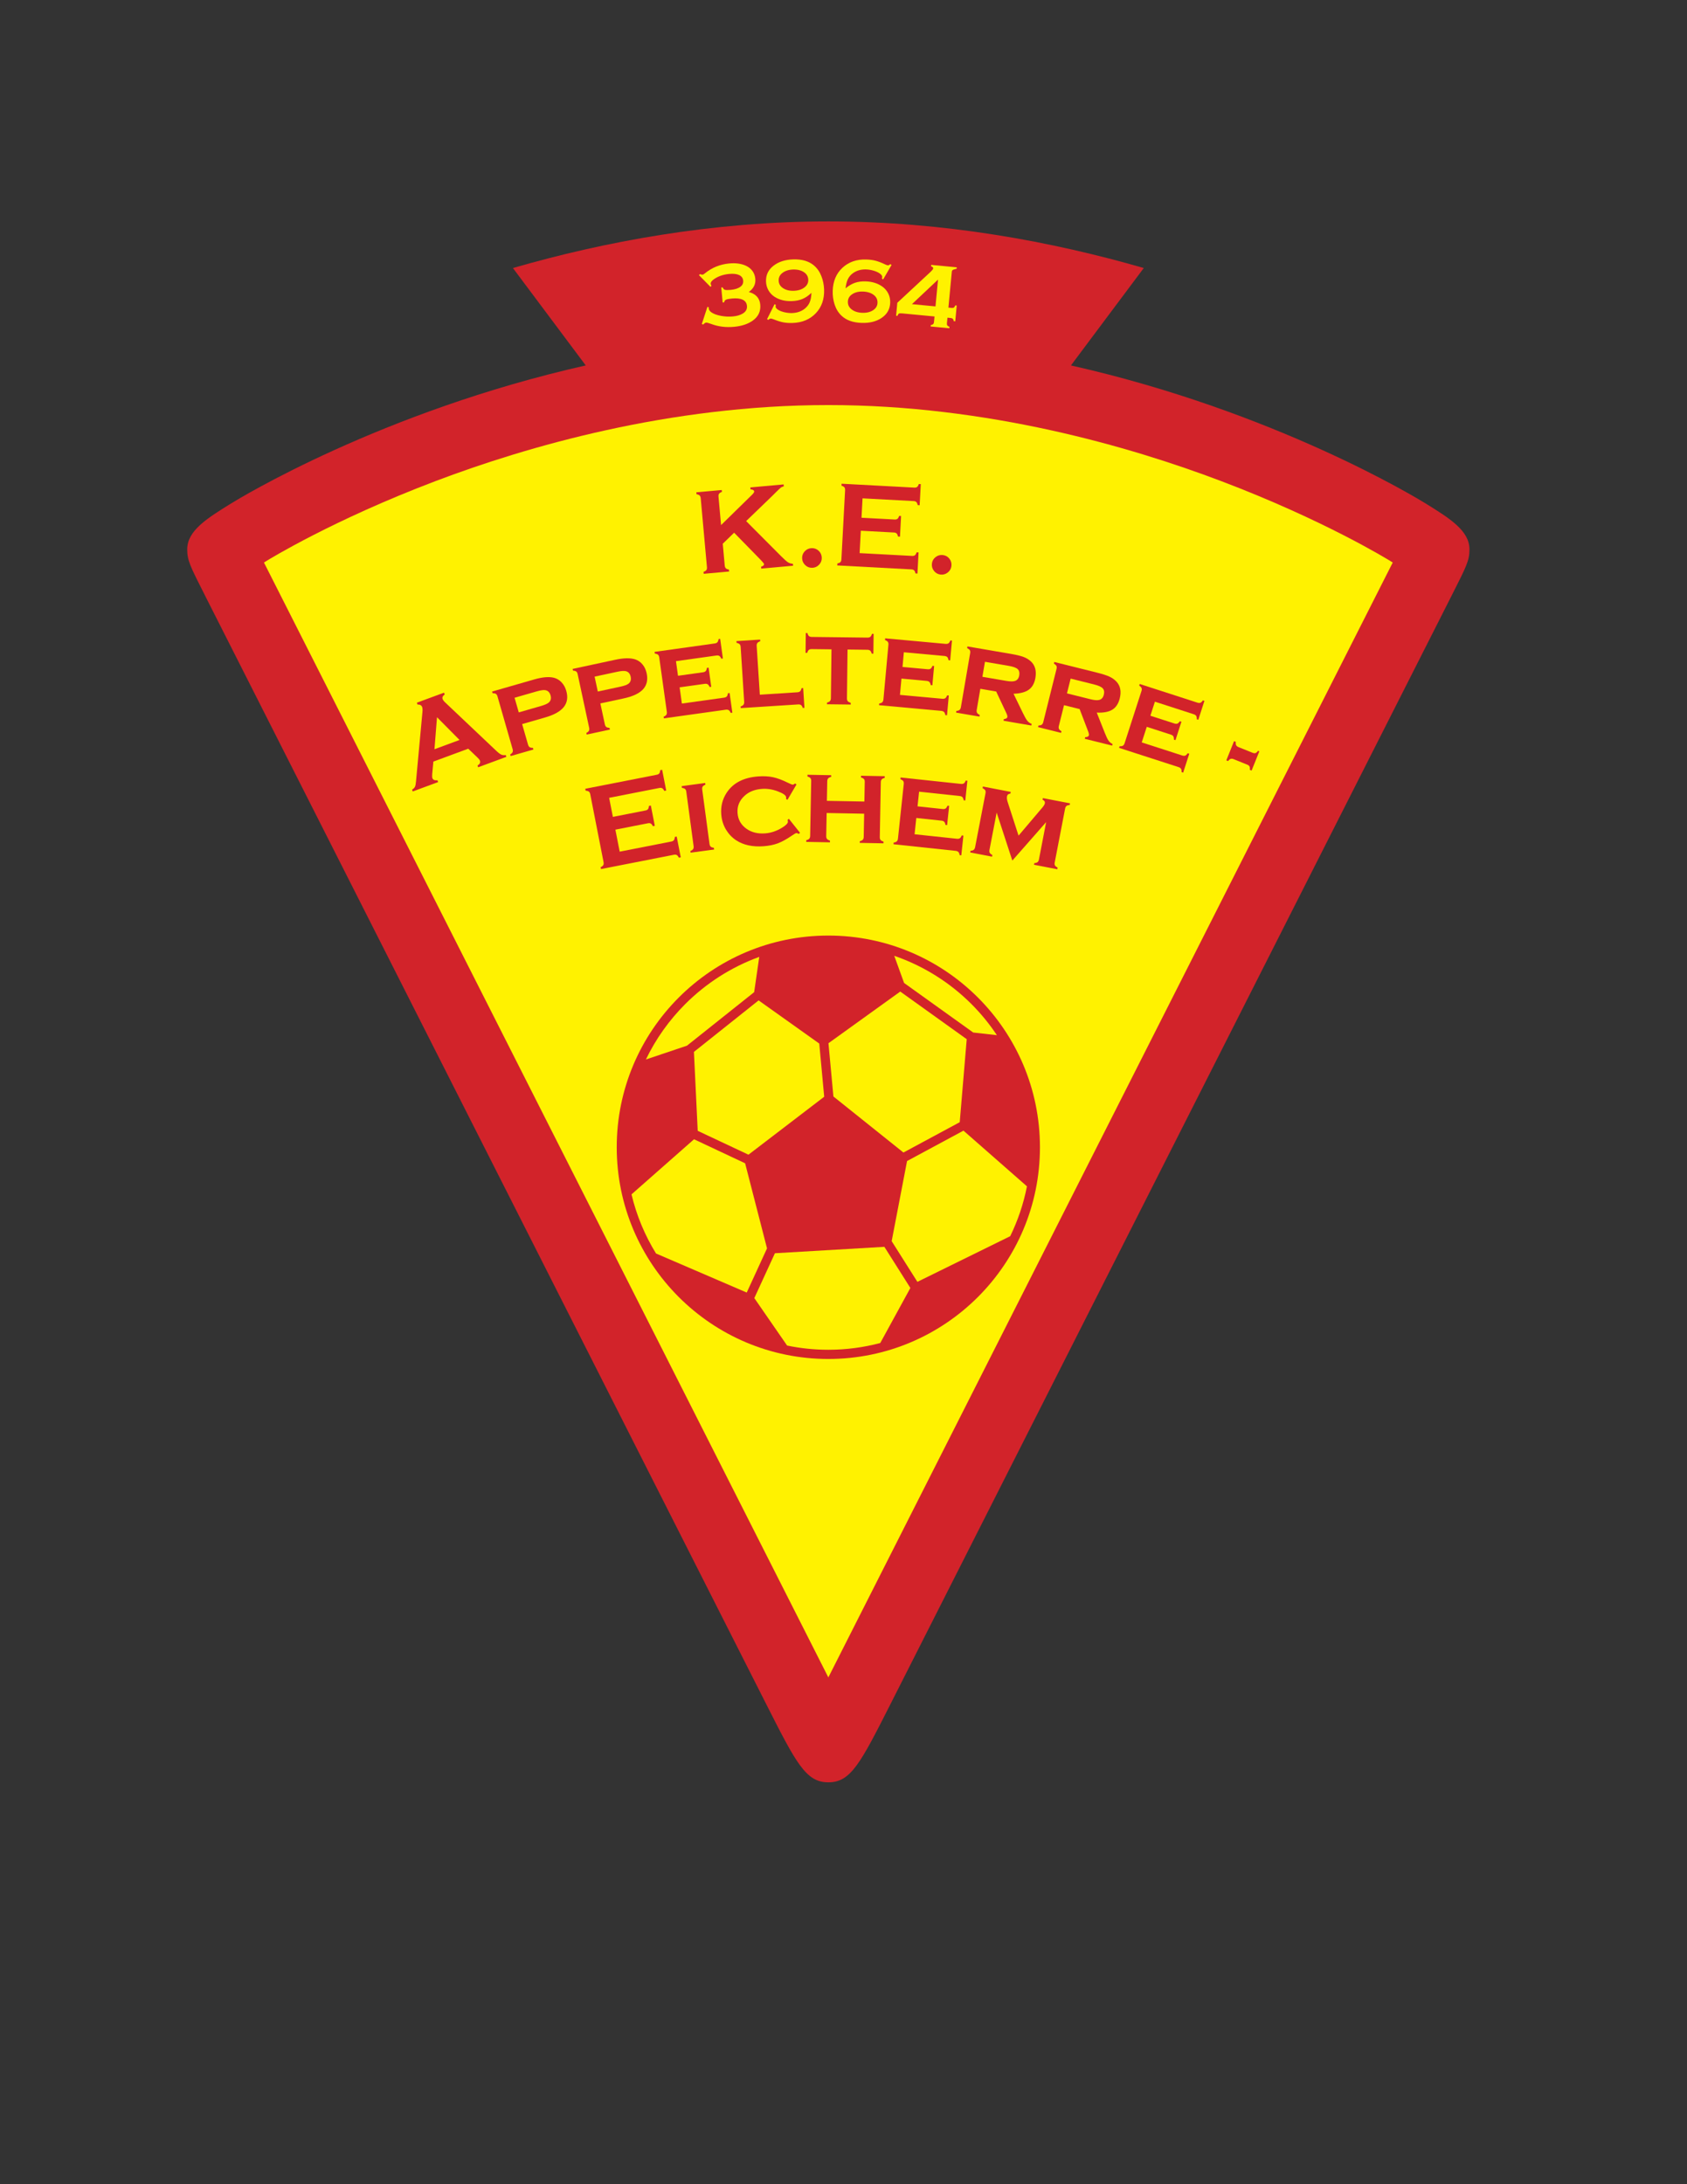 <?xml version="1.0" encoding="iso-8859-1"?>
<!-- Generator: Adobe Illustrator 24.0.1, SVG Export Plug-In . SVG Version: 6.00 Build 0)  -->
<svg version="1.1" id="Layer_1" xmlns="http://www.w3.org/2000/svg" xmlns:xlink="http://www.w3.org/1999/xlink" x="0px" y="0px"
	 viewBox="0 0 612 792" style="enable-background:new 0 0 612 792;" xml:space="preserve">
<rect x="0" y="0" width="612" height="792" fill="#333333" stroke="none"/>
<path style="fill:#D2232A;" d="M517.283,182.624c-2.912-1.806-54.648-33.436-128.774-50.117L414.93,97.19
	c-33.105-9.562-72.253-16.907-114.43-16.907c-42.176,0-81.324,7.346-114.429,16.907l26.421,35.317
	c-74.126,16.681-125.863,48.311-128.774,50.117c-8.656,5.369-15.8,9.8-15.8,16.586c0,3.988,1.033,6.028,6.455,16.732
	l203.292,401.392c11.162,22.039,14.662,28.948,22.835,28.948c8.174,0,11.674-6.909,22.835-28.948l203.294-401.392
	c5.421-10.704,6.454-12.745,6.454-16.732C533.083,192.424,525.94,187.993,517.283,182.624z"/>
<path style="fill:#FFF200;" d="M300.5,146.877c-57.664,0-109.367,15.011-142.588,27.604c-37.154,14.083-60.322,28.35-61.29,28.95
	c-0.28,0.174-0.571,0.355-0.868,0.539c0.151,0.3,0.305,0.602,0.459,0.906l203.295,401.396c0.33,0.653,0.662,1.308,0.993,1.961
	c0.331-0.653,0.662-1.308,0.993-1.96l203.293-401.392c0.154-0.306,0.308-0.609,0.461-0.911c-0.298-0.185-0.589-0.365-0.869-0.539
	c-0.97-0.602-24.129-14.864-61.29-28.95C409.868,161.888,358.164,146.877,300.5,146.877L300.5,146.877z"/>
<path style="fill:#FFF200;" d="M271.648,105.879c2.543,0.687,3.926,2.205,4.148,4.552c0.227,2.402-0.654,4.326-2.647,5.77
	c-1.747,1.268-4.01,2.034-6.791,2.297c-2.954,0.28-5.687-0.045-8.199-0.976c-1.052-0.391-1.724-0.573-2.017-0.545
	c-0.271,0.025-0.619,0.261-1.046,0.705l-0.494-0.196l2.031-6.221l0.507,0.165c-0.042,0.135-0.058,0.251-0.049,0.349
	c0.055,0.584,0.403,1.092,1.044,1.522c0.828,0.555,1.975,0.967,3.442,1.238c1.466,0.27,2.919,0.337,4.358,0.201
	c1.364-0.129,2.511-0.462,3.443-0.999c1.18-0.681,1.712-1.623,1.599-2.827c-0.099-1.041-0.611-1.786-1.538-2.235
	c-0.927-0.448-2.245-0.591-3.954-0.43c-1.039,0.099-1.749,0.243-2.129,0.431c-0.381,0.189-0.604,0.51-0.67,0.964l-0.52,0.049
	l-0.515-5.437l0.52-0.05c0.176,0.475,0.447,0.769,0.813,0.881c0.365,0.113,1.061,0.121,2.09,0.023
	c1.601-0.151,2.802-0.549,3.604-1.193c0.702-0.546,1.01-1.269,0.925-2.167c-0.087-0.92-0.571-1.589-1.452-2.007
	c-0.88-0.419-2.094-0.555-3.641-0.409c-2.186,0.207-4.061,0.871-5.625,1.991c-0.756,0.552-1.108,1.087-1.06,1.607
	c0.02,0.205,0.113,0.442,0.28,0.71l-0.375,0.363l-4.168-4.239l0.375-0.363c0.417,0.146,0.724,0.21,0.919,0.191
	c0.216-0.021,0.497-0.173,0.841-0.456c2.542-2.086,5.491-3.288,8.845-3.605c2.337-0.221,4.35,0.052,6.038,0.82
	c0.97,0.443,1.755,1.062,2.353,1.857c0.614,0.826,0.971,1.78,1.074,2.862C274.193,103.007,273.406,104.61,271.648,105.879z"/>
<path style="fill:#FFF200;" d="M278.266,115.734l2.712-5.421l0.464,0.213c-0.056,0.274-0.082,0.487-0.077,0.639
	c0.014,0.435,0.375,0.858,1.085,1.27c0.587,0.34,1.341,0.612,2.261,0.816c0.92,0.204,1.793,0.293,2.618,0.266
	c1.814-0.059,3.347-0.582,4.599-1.568c0.815-0.657,1.414-1.426,1.793-2.308c0.379-0.883,0.595-2.031,0.647-3.447
	c-1.066,1.013-2.154,1.753-3.265,2.218c-1.11,0.465-2.404,0.722-3.881,0.77c-2.357,0.076-4.396-0.418-6.116-1.483
	c-0.977-0.61-1.753-1.416-2.329-2.42c-0.553-0.971-0.849-2.044-0.886-3.217c-0.076-2.347,0.835-4.252,2.735-5.716
	c1.846-1.43,4.214-2.191,7.103-2.285c3.15-0.102,5.642,0.612,7.474,2.141c1.218,1.004,2.141,2.312,2.77,3.923
	c0.604,1.547,0.934,3.172,0.989,4.878c0.112,3.465-0.868,6.302-2.938,8.511c-2.145,2.288-4.982,3.488-8.513,3.602
	c-1.239,0.04-2.355-0.036-3.351-0.226c-0.996-0.191-2.171-0.558-3.526-1.102c-0.463-0.191-0.819-0.283-1.069-0.275
	c-0.185,0.006-0.367,0.083-0.547,0.229c-0.138,0.124-0.238,0.209-0.302,0.254L278.266,115.734z M287.716,97.731
	c-1.662,0.053-3.001,0.504-4.018,1.353c-0.847,0.702-1.253,1.596-1.218,2.682c0.035,1.064,0.497,1.925,1.388,2.582
	c1.058,0.781,2.424,1.145,4.097,1.091c1.684-0.054,3.028-0.505,4.034-1.354c0.847-0.712,1.253-1.59,1.22-2.633
	c-0.035-1.097-0.499-1.974-1.39-2.63C290.793,98.05,289.422,97.687,287.716,97.731z"/>
<path style="fill:#FFF200;" d="M323.433,96.071l-3.041,5.235l-0.449-0.243c0.064-0.28,0.098-0.491,0.103-0.632
	c0.014-0.435-0.32-0.88-1.001-1.337c-0.574-0.389-1.309-0.711-2.203-0.969c-0.895-0.257-1.766-0.399-2.612-0.427
	c-1.804-0.059-3.361,0.364-4.673,1.267c-0.858,0.592-1.501,1.319-1.931,2.18c-0.43,0.862-0.723,1.997-0.877,3.405
	c1.128-0.942,2.262-1.609,3.4-2.002c1.14-0.393,2.441-0.565,3.907-0.518c2.368,0.077,4.381,0.708,6.04,1.892
	c0.924,0.661,1.646,1.511,2.168,2.55c0.489,1.005,0.714,2.101,0.676,3.284c-0.075,2.325-1.108,4.162-3.099,5.511
	c-1.924,1.307-4.346,1.914-7.268,1.819c-3.149-0.102-5.585-0.975-7.303-2.618c-1.14-1.082-1.976-2.446-2.51-4.094
	c-0.503-1.583-0.728-3.226-0.672-4.932c0.112-3.465,1.273-6.233,3.482-8.303c2.288-2.145,5.198-3.159,8.727-3.044
	c1.238,0.04,2.356,0.19,3.354,0.451c0.996,0.261,2.138,0.7,3.424,1.318c0.448,0.221,0.804,0.336,1.065,0.344
	c0.184,0.007,0.366-0.059,0.545-0.194c0.145-0.115,0.251-0.193,0.317-0.234L323.433,96.071z M313.055,105.717
	c-1.651-0.054-3.012,0.31-4.081,1.091c-0.891,0.646-1.353,1.506-1.388,2.581c-0.036,1.076,0.371,1.97,1.218,2.682
	c1.005,0.849,2.35,1.3,4.034,1.354c1.684,0.055,3.054-0.309,4.112-1.09c0.892-0.656,1.354-1.505,1.388-2.548
	c0.036-1.097-0.37-2.002-1.217-2.714C316.127,106.235,314.771,105.783,313.055,105.717z"/>
<path style="fill:#FFF200;" d="M339.021,114.755l-11.654-1.108c-0.627-0.06-1.046-0.038-1.258,0.066
	c-0.211,0.103-0.382,0.374-0.51,0.814l-0.52-0.05l0.445-4.69l12.18-11.32c0.528-0.507,0.805-0.879,0.827-1.117
	c0.036-0.379-0.218-0.638-0.762-0.777l0.05-0.519l9.267,0.882l-0.049,0.52c-0.399,0.071-0.781,0.176-1.145,0.316
	c-0.363,0.141-0.559,0.373-0.59,0.697l-1.244,13.081l1.217,0.116c0.336,0.032,0.597-0.021,0.785-0.158
	c0.188-0.137,0.354-0.393,0.498-0.768l0.52,0.049l-0.544,5.729l-0.52-0.05c-0.072-0.394-0.188-0.676-0.346-0.847
	c-0.159-0.17-0.405-0.272-0.74-0.304l-1.217-0.116l-0.194,2.028c-0.031,0.336,0.02,0.598,0.154,0.785
	c0.137,0.188,0.393,0.354,0.772,0.499l-0.049,0.52l-6.769-0.644l0.05-0.519c0.399-0.07,0.684-0.186,0.852-0.344
	c0.167-0.159,0.268-0.405,0.3-0.741L339.021,114.755z M339.369,111.104l0.925-9.724l-9.468,8.911L339.369,111.104z"/>
<path style="fill:#D2232A;" d="M169.867,271.484l-12.65,4.673l-0.427,4.607c-0.058,0.639-0.028,1.115,0.087,1.428
	c0.221,0.598,0.829,0.845,1.822,0.74l0.242,0.652l-9.206,3.401l-0.242-0.653c0.503-0.309,0.848-0.652,1.033-1.03
	c0.185-0.377,0.315-1.027,0.391-1.952l2.334-25.17c0.075-0.8,0.038-1.404-0.113-1.812c-0.231-0.625-0.791-0.928-1.68-0.909
	l-0.241-0.652l9.869-3.645l0.241,0.652c-0.717,0.527-0.97,1.076-0.759,1.648c0.146,0.395,0.441,0.795,0.885,1.203l18.526,17.533
	c0.785,0.746,1.409,1.222,1.872,1.429c0.462,0.207,1,0.26,1.611,0.158l0.241,0.652l-10.246,3.785l-0.241-0.652
	c0.845-0.482,1.139-1.07,0.882-1.763c-0.105-0.286-0.396-0.656-0.874-1.114L169.867,271.484z M166.71,268.317l-8.176-8.247
	l-0.924,11.608L166.71,268.317z"/>
<path style="fill:#D2232A;" d="M189.417,262.557l2.144,7.461c0.124,0.431,0.316,0.733,0.578,0.906
	c0.26,0.173,0.663,0.264,1.209,0.272l0.168,0.585l-8.273,2.378l-0.168-0.585c0.452-0.266,0.744-0.546,0.878-0.841
	c0.134-0.294,0.139-0.658,0.015-1.089l-5.5-19.137c-0.124-0.432-0.315-0.731-0.574-0.897c-0.259-0.166-0.661-0.254-1.207-0.264
	l-0.168-0.585l15.251-4.383c3.022-0.868,5.429-1.07,7.222-0.605c1.044,0.273,1.956,0.825,2.738,1.656
	c0.781,0.831,1.346,1.852,1.694,3.063c0.669,2.327,0.372,4.285-0.889,5.876c-1.262,1.592-3.529,2.858-6.802,3.798L189.417,262.557z
	 M188.198,258.316l7.98-2.294c1.462-0.42,2.439-0.852,2.93-1.295c0.719-0.644,0.923-1.509,0.611-2.595
	c-0.312-1.087-0.944-1.712-1.896-1.875c-0.637-0.118-1.694,0.035-3.17,0.459l-7.98,2.293L188.198,258.316z"/>
<path style="fill:#D2232A;" d="M217.795,255.066l1.631,7.59c0.094,0.439,0.265,0.753,0.513,0.944
	c0.249,0.19,0.645,0.309,1.188,0.355l0.128,0.595l-8.415,1.808l-0.129-0.595c0.469-0.234,0.78-0.493,0.934-0.779
	c0.153-0.285,0.183-0.646,0.089-1.086l-4.182-19.467c-0.095-0.439-0.265-0.751-0.512-0.935c-0.247-0.184-0.643-0.299-1.186-0.345
	l-0.127-0.595l15.514-3.332c3.074-0.661,5.49-0.698,7.246-0.112c1.022,0.344,1.895,0.956,2.618,1.838
	c0.723,0.883,1.217,1.94,1.482,3.173c0.508,2.366,0.079,4.3-1.288,5.801c-1.367,1.501-3.715,2.61-7.045,3.325L217.795,255.066z
	 M216.868,250.752l8.118-1.744c1.488-0.32,2.492-0.683,3.012-1.091c0.762-0.593,1.024-1.443,0.787-2.548
	c-0.237-1.106-0.825-1.772-1.764-2c-0.628-0.162-1.692-0.082-3.194,0.241l-8.118,1.744L216.868,250.752z"/>
<path style="fill:#D2232A;" d="M246.55,249.235l0.821,5.877l15.306-2.139c0.444-0.063,0.772-0.209,0.981-0.44
	c0.209-0.231,0.349-0.618,0.419-1.161l0.603-0.084l0.996,7.126l-0.603,0.085c-0.2-0.484-0.436-0.814-0.708-0.988
	c-0.273-0.174-0.633-0.229-1.077-0.167l-22.454,3.137l-0.084-0.603c0.484-0.199,0.814-0.435,0.987-0.708
	c0.174-0.273,0.23-0.632,0.168-1.077l-2.756-19.719c-0.062-0.444-0.21-0.768-0.443-0.97c-0.233-0.201-0.618-0.345-1.157-0.431
	l-0.084-0.602l21.786-3.045c0.459-0.064,0.793-0.213,1.001-0.447c0.21-0.233,0.349-0.619,0.42-1.156l0.582-0.082l0.996,7.126
	l-0.581,0.081c-0.217-0.502-0.457-0.836-0.722-1.001c-0.265-0.165-0.626-0.215-1.086-0.151l-14.639,2.046l0.74,5.296l9.085-1.27
	c0.444-0.063,0.771-0.21,0.98-0.445c0.209-0.233,0.355-0.62,0.441-1.159l0.582-0.081l0.972,6.953l-0.581,0.081
	c-0.215-0.488-0.455-0.819-0.72-0.99c-0.265-0.172-0.627-0.226-1.087-0.162L246.55,249.235z"/>
<path style="fill:#D2232A;" d="M275.644,251.902l13.601-0.876c0.462-0.03,0.803-0.152,1.022-0.366
	c0.218-0.214,0.39-0.59,0.515-1.127l0.586-0.038l0.462,7.18l-0.585,0.038c-0.178-0.511-0.393-0.861-0.645-1.048
	c-0.251-0.188-0.609-0.266-1.072-0.236l-20.802,1.339l-0.04-0.607c0.498-0.163,0.844-0.373,1.038-0.633
	c0.193-0.259,0.277-0.613,0.248-1.062l-1.279-19.87c-0.029-0.448-0.152-0.781-0.37-1c-0.217-0.219-0.591-0.391-1.122-0.517
	l-0.039-0.607l8.59-0.553l0.039,0.607c-0.512,0.179-0.861,0.393-1.048,0.645c-0.187,0.252-0.266,0.602-0.237,1.05L275.644,251.902z"
	/>
<path style="fill:#D2232A;" d="M307.465,235.523l-0.211,17.694c-0.006,0.449,0.091,0.794,0.291,1.035
	c0.2,0.241,0.56,0.445,1.08,0.61l-0.008,0.608l-8.607-0.103l0.007-0.608c0.508-0.124,0.869-0.308,1.083-0.552
	c0.212-0.244,0.322-0.59,0.328-1.04l0.212-17.714l-7.172-0.086c-0.464-0.005-0.816,0.094-1.058,0.298
	c-0.242,0.204-0.438,0.562-0.589,1.074l-0.587-0.007l0.086-7.194l0.587,0.007c0.125,0.509,0.305,0.87,0.542,1.083
	c0.236,0.213,0.587,0.322,1.051,0.328l20.189,0.242c0.464,0.005,0.817-0.091,1.059-0.292c0.241-0.2,0.438-0.56,0.59-1.08
	l0.587,0.007l-0.086,7.194l-0.587-0.007c-0.139-0.516-0.327-0.878-0.563-1.087c-0.237-0.21-0.587-0.317-1.051-0.324L307.465,235.523
	z"/>
<path style="fill:#D2232A;" d="M327.021,246.061l-0.541,5.909l15.391,1.409c0.448,0.042,0.799-0.027,1.056-0.204
	c0.257-0.177,0.48-0.522,0.674-1.035l0.605,0.055l-0.655,7.165l-0.606-0.056c-0.084-0.517-0.238-0.892-0.464-1.123
	c-0.228-0.232-0.565-0.368-1.012-0.409l-22.576-2.067l0.056-0.605c0.516-0.084,0.891-0.238,1.122-0.465
	c0.232-0.226,0.369-0.563,0.41-1.01l1.814-19.828c0.042-0.447-0.029-0.795-0.209-1.045c-0.182-0.249-0.524-0.477-1.029-0.684
	l0.055-0.606l21.906,2.006c0.462,0.042,0.821-0.027,1.077-0.207c0.258-0.18,0.482-0.523,0.673-1.03l0.585,0.054l-0.655,7.165
	l-0.585-0.053c-0.097-0.539-0.254-0.919-0.474-1.14c-0.221-0.221-0.561-0.352-1.023-0.395l-14.721-1.348l-0.486,5.325l9.135,0.836
	c0.446,0.041,0.799-0.028,1.055-0.209c0.257-0.181,0.488-0.523,0.695-1.028l0.584,0.054l-0.64,6.992l-0.585-0.053
	c-0.098-0.525-0.255-0.901-0.475-1.129c-0.22-0.227-0.56-0.363-1.021-0.405L327.021,246.061z"/>
<path style="fill:#D2232A;" d="M355.643,249.758l-1.313,7.652c-0.076,0.441-0.035,0.797,0.126,1.067
	c0.158,0.269,0.482,0.526,0.969,0.771l-0.102,0.6l-8.484-1.455l0.103-0.6c0.522-0.043,0.907-0.168,1.156-0.375
	c0.249-0.207,0.411-0.532,0.487-0.976l3.365-19.623c0.076-0.443,0.034-0.795-0.127-1.059c-0.16-0.263-0.484-0.517-0.972-0.762
	l0.103-0.6l15.725,2.697c2.043,0.351,3.582,0.721,4.617,1.112c1.036,0.391,1.929,0.93,2.679,1.617
	c1.533,1.425,2.082,3.415,1.643,5.972c-0.332,1.942-1.124,3.369-2.377,4.278c-1.251,0.911-3.103,1.405-5.558,1.484l3.456,7.106
	c0.628,1.311,1.152,2.218,1.573,2.723c0.421,0.505,0.935,0.869,1.544,1.09l-0.103,0.6l-10.091-1.73l0.104-0.6
	c0.777-0.072,1.205-0.329,1.28-0.771c0.054-0.313-0.094-0.83-0.441-1.55l-3.616-7.684L355.643,249.758z M356.389,245.409
	l8.655,1.484c1.314,0.225,2.31,0.249,2.986,0.071c0.952-0.233,1.526-0.921,1.722-2.064c0.174-1.014-0.016-1.774-0.568-2.281
	c-0.553-0.506-1.622-0.896-3.207-1.167l-8.655-1.485L356.389,245.409z"/>
<path style="fill:#D2232A;" d="M386.001,255.703l-1.88,7.532c-0.109,0.436-0.094,0.794,0.045,1.074
	c0.14,0.28,0.442,0.561,0.911,0.841l-0.147,0.591l-8.352-2.085l0.146-0.59c0.524-0.004,0.918-0.1,1.182-0.288
	c0.263-0.188,0.449-0.5,0.559-0.936l4.821-19.319c0.108-0.436,0.093-0.791-0.048-1.065c-0.142-0.274-0.445-0.551-0.913-0.833
	l0.148-0.59l15.479,3.863c2.011,0.501,3.517,0.986,4.521,1.453c1.003,0.467,1.853,1.072,2.549,1.813
	c1.424,1.535,1.822,3.562,1.193,6.078c-0.477,1.912-1.373,3.275-2.689,4.089c-1.316,0.814-3.2,1.169-5.653,1.064l2.916,7.345
	c0.528,1.354,0.983,2.298,1.365,2.833c0.382,0.535,0.868,0.936,1.458,1.202l-0.146,0.591l-9.934-2.479l0.147-0.591
	c0.781-0.014,1.226-0.237,1.335-0.673c0.077-0.308-0.032-0.835-0.325-1.579l-3.033-7.932L386.001,255.703z M387.069,251.421
	l8.52,2.126c1.295,0.323,2.285,0.421,2.974,0.294c0.968-0.163,1.59-0.805,1.872-1.931c0.249-0.998,0.116-1.77-0.398-2.316
	c-0.513-0.546-1.55-1.014-3.11-1.404l-8.521-2.126L387.069,251.421z"/>
<path style="fill:#D2232A;" d="M416.02,263.553l-1.826,5.646l14.705,4.755c0.427,0.138,0.786,0.149,1.075,0.033
	c0.289-0.116,0.583-0.403,0.883-0.861l0.58,0.188l-2.214,6.845l-0.58-0.187c0.033-0.523-0.036-0.922-0.206-1.198
	c-0.17-0.276-0.469-0.483-0.896-0.621l-21.571-6.977l0.187-0.579c0.522,0.031,0.922-0.037,1.198-0.207
	c0.275-0.17,0.482-0.468,0.621-0.895l6.127-18.945c0.138-0.427,0.147-0.782,0.025-1.065c-0.122-0.283-0.406-0.581-0.854-0.893
	l0.188-0.579l20.931,6.769c0.439,0.143,0.806,0.155,1.097,0.035c0.289-0.119,0.583-0.405,0.882-0.857l0.559,0.18l-2.215,6.845
	l-0.558-0.18c0.024-0.546-0.047-0.952-0.213-1.215c-0.165-0.264-0.47-0.467-0.911-0.61l-14.063-4.548l-1.646,5.088l8.729,2.822
	c0.428,0.138,0.786,0.148,1.076,0.028c0.29-0.12,0.59-0.402,0.903-0.85l0.559,0.18l-2.161,6.68l-0.559-0.18
	c0.02-0.534-0.052-0.935-0.215-1.206c-0.164-0.27-0.468-0.477-0.907-0.62L416.02,263.553z"/>
<path style="fill:#D2232A;" d="M456.853,272.445l-2.801,6.957l-0.645-0.26c0.061-0.539,0.021-0.944-0.118-1.219
	c-0.14-0.275-0.417-0.496-0.835-0.664l-4.96-1.997c-0.403-0.163-0.754-0.19-1.056-0.085c-0.3,0.105-0.605,0.369-0.915,0.79
	l-0.646-0.26l2.801-6.956l0.646,0.26c-0.068,0.526-0.027,0.932,0.124,1.215c0.15,0.284,0.432,0.509,0.846,0.676l5.091,2.049
	c0.427,0.172,0.789,0.21,1.085,0.113c0.294-0.096,0.592-0.368,0.892-0.817L456.853,272.445z"/>
<path style="fill:#D2232A;" d="M223.244,300.838l1.564,7.978l18.728-3.673c0.427-0.084,0.734-0.246,0.923-0.491
	c0.189-0.244,0.304-0.636,0.346-1.175l0.683-0.134l1.477,7.529l-0.683,0.134c-0.243-0.484-0.498-0.803-0.764-0.958
	c-0.267-0.155-0.613-0.19-1.04-0.106l-26.45,5.188l-0.134-0.683c0.484-0.242,0.803-0.497,0.958-0.764
	c0.154-0.266,0.188-0.62,0.103-1.061l-4.833-24.636c-0.086-0.441-0.251-0.755-0.495-0.944c-0.244-0.188-0.635-0.304-1.175-0.346
	l-0.134-0.683l25.938-5.087c0.427-0.083,0.733-0.25,0.921-0.497c0.188-0.248,0.304-0.638,0.347-1.17l0.682-0.134l1.477,7.529
	l-0.683,0.134c-0.241-0.478-0.496-0.795-0.762-0.953c-0.268-0.158-0.614-0.194-1.041-0.111l-18.217,3.573l1.356,6.911l11.817-2.318
	c0.427-0.083,0.734-0.247,0.922-0.491c0.189-0.244,0.304-0.635,0.346-1.175l0.683-0.134l1.443,7.359l-0.683,0.134
	c-0.24-0.47-0.494-0.785-0.762-0.947c-0.268-0.161-0.615-0.201-1.042-0.117L223.244,300.838z"/>
<path style="fill:#D2232A;" d="M254.743,286.295l2.649,19.714c0.06,0.445,0.205,0.772,0.439,0.982
	c0.233,0.21,0.618,0.359,1.157,0.447l0.081,0.603l-8.531,1.147l-0.081-0.604c0.485-0.197,0.816-0.431,0.991-0.703
	c0.175-0.272,0.233-0.631,0.173-1.077l-2.652-19.733c-0.06-0.445-0.205-0.77-0.438-0.972c-0.232-0.203-0.617-0.348-1.155-0.437
	l-0.081-0.603l8.531-1.146l0.081,0.603c-0.497,0.212-0.831,0.451-1.001,0.715C254.737,285.496,254.683,285.85,254.743,286.295z"/>
<path style="fill:#D2232A;" d="M286.178,296.894l4.054,5.087l-0.472,0.405c-0.364-0.22-0.648-0.323-0.85-0.309
	c-0.246,0.018-0.797,0.328-1.654,0.927c-1.896,1.301-3.586,2.23-5.071,2.789c-1.485,0.559-3.217,0.911-5.197,1.056
	c-3.961,0.289-7.259-0.422-9.897-2.133c-1.496-0.98-2.723-2.257-3.68-3.829c-1.025-1.698-1.613-3.579-1.763-5.647
	c-0.208-2.847,0.433-5.422,1.92-7.725c2.338-3.6,6.181-5.594,11.528-5.985c1.98-0.144,3.756-0.048,5.328,0.287
	c1.572,0.336,3.383,1.01,5.433,2.023c0.935,0.469,1.525,0.695,1.771,0.677c0.202-0.015,0.468-0.157,0.797-0.428l0.527,0.354
	l-3.276,5.579l-0.503-0.31c0.002-0.174,0.008-0.283,0.02-0.327c0.005-0.131,0.006-0.225,0.001-0.282
	c-0.051-0.705-1.085-1.432-3.102-2.182c-1.912-0.714-3.807-1.002-5.686-0.865c-2.63,0.192-4.748,1.043-6.352,2.55
	c-1.837,1.699-2.667,3.767-2.489,6.203c0.179,2.45,1.3,4.382,3.365,5.797c1.819,1.244,4.038,1.77,6.653,1.579
	c2.052-0.15,4.06-0.811,6.023-1.987c1.531-0.925,2.273-1.691,2.229-2.298c-0.002-0.029-0.039-0.23-0.109-0.603L286.178,296.894z"/>
<path style="fill:#D2232A;" d="M313.492,295.056l-13.604-0.254l-0.157,8.367c-0.008,0.449,0.086,0.795,0.285,1.038
	c0.199,0.243,0.557,0.449,1.076,0.618l-0.011,0.608l-8.607-0.161l0.012-0.609c0.51-0.121,0.872-0.302,1.086-0.544
	c0.215-0.242,0.327-0.588,0.335-1.037l0.372-19.908c0.009-0.449-0.086-0.791-0.285-1.027c-0.199-0.235-0.557-0.438-1.076-0.607
	l0.012-0.609l8.606,0.161l-0.011,0.608c-0.524,0.135-0.89,0.319-1.097,0.554c-0.208,0.234-0.316,0.576-0.324,1.024l-0.133,7.11
	l13.604,0.254l0.133-7.11c0.009-0.448-0.082-0.789-0.273-1.024c-0.191-0.235-0.555-0.437-1.087-0.606l0.011-0.608l8.607,0.161
	l-0.011,0.609c-0.525,0.135-0.891,0.32-1.098,0.555c-0.208,0.235-0.315,0.577-0.324,1.026l-0.371,19.888
	c-0.008,0.449,0.087,0.795,0.285,1.037c0.198,0.243,0.557,0.449,1.075,0.617l-0.011,0.609l-8.607-0.161l0.011-0.608
	c0.51-0.121,0.871-0.303,1.087-0.546c0.214-0.243,0.326-0.589,0.335-1.04L313.492,295.056z"/>
<path style="fill:#D2232A;" d="M332.411,296.603l-0.628,5.901l15.368,1.636c0.445,0.047,0.799-0.015,1.058-0.188
	c0.26-0.173,0.488-0.515,0.688-1.024l0.605,0.065l-0.762,7.154l-0.605-0.065c-0.076-0.518-0.225-0.895-0.447-1.13
	c-0.224-0.234-0.558-0.376-1.005-0.424l-22.544-2.4l0.065-0.605c0.519-0.076,0.895-0.225,1.13-0.448
	c0.235-0.223,0.376-0.558,0.424-1.004l2.107-19.799c0.048-0.447-0.017-0.796-0.193-1.048c-0.178-0.251-0.518-0.484-1.02-0.698
	l0.066-0.605l21.873,2.329c0.461,0.049,0.822-0.015,1.081-0.191c0.26-0.176,0.487-0.516,0.688-1.019l0.584,0.062l-0.762,7.154
	l-0.584-0.063c-0.088-0.54-0.24-0.922-0.458-1.146c-0.216-0.224-0.555-0.36-1.016-0.41l-14.698-1.565l-0.565,5.317l9.121,0.971
	c0.446,0.048,0.8-0.016,1.059-0.193c0.26-0.176,0.495-0.516,0.709-1.018l0.584,0.063l-0.743,6.981l-0.584-0.062
	c-0.089-0.526-0.242-0.905-0.459-1.136c-0.215-0.231-0.554-0.372-1.015-0.421L332.411,296.603z"/>
<path style="fill:#D2232A;" d="M367.25,312.05l-5.687-17.407l-2.608,13.527c-0.085,0.441-0.051,0.798,0.104,1.071
	c0.154,0.273,0.472,0.537,0.954,0.792l-0.115,0.598l-7.939-1.531l0.115-0.597c0.522-0.032,0.91-0.149,1.163-0.352
	c0.253-0.202,0.422-0.523,0.508-0.964l3.77-19.551c0.085-0.44,0.051-0.798-0.103-1.071c-0.154-0.273-0.474-0.531-0.959-0.772
	l0.115-0.598l10.1,1.948l-0.115,0.598c-0.71,0.084-1.122,0.426-1.237,1.023c-0.113,0.583-0.009,1.341,0.314,2.274l3.876,11.963
	l8.061-9.506c0.898-0.992,1.395-1.723,1.485-2.193c0.112-0.583-0.165-1.021-0.832-1.311l0.115-0.598l9.842,1.898l-0.115,0.598
	c-0.539,0.043-0.932,0.163-1.176,0.359c-0.244,0.197-0.408,0.515-0.494,0.956l-3.767,19.532c-0.086,0.44-0.052,0.801,0.102,1.081
	c0.152,0.28,0.472,0.541,0.956,0.782l-0.115,0.597l-8.452-1.63l0.115-0.598c0.522-0.032,0.911-0.149,1.164-0.352
	c0.252-0.203,0.422-0.524,0.507-0.966l2.612-13.545L367.25,312.05z"/>
<path style="fill:#D2232A;" d="M266.325,193.162l-4.127,3.997l0.717,7.923c0.041,0.448,0.176,0.781,0.407,1
	c0.23,0.22,0.604,0.371,1.121,0.456l0.063,0.693l-9.222,0.834l-0.063-0.693c0.506-0.191,0.85-0.411,1.031-0.661
	c0.181-0.249,0.251-0.597,0.211-1.045l-2.264-25.025c-0.04-0.433-0.17-0.755-0.393-0.969c-0.224-0.212-0.601-0.367-1.134-0.464
	l-0.063-0.693l9.222-0.834l0.063,0.692c-0.507,0.177-0.852,0.394-1.032,0.65c-0.181,0.257-0.251,0.601-0.212,1.034l0.935,10.343
	l11.269-11.031c0.521-0.512,0.77-0.906,0.745-1.18c-0.038-0.418-0.483-0.669-1.335-0.753l-0.063-0.692l12.079-1.092l0.063,0.693
	c-0.497,0.146-0.847,0.294-1.051,0.444c-0.204,0.149-0.788,0.697-1.75,1.643l-1.542,1.536l-9.318,8.979l12.631,12.678
	c1.168,1.175,2.003,1.925,2.506,2.25c0.502,0.326,1.112,0.514,1.83,0.566l0.063,0.692l-11.549,1.045l-0.063-0.693
	c0.751-0.228,1.109-0.537,1.074-0.927c-0.018-0.202-0.413-0.705-1.185-1.508L266.325,193.162z"/>
<path style="fill:#D2232A;" d="M294.488,198.762c1-0.019,1.85,0.314,2.551,0.996c0.701,0.683,1.06,1.525,1.079,2.525
	c0.017,0.97-0.318,1.81-1.009,2.519c-0.69,0.708-1.52,1.071-2.49,1.089c-0.986,0.018-1.832-0.318-2.54-1.007
	c-0.708-0.69-1.072-1.527-1.09-2.513c-0.018-0.971,0.311-1.806,0.987-2.507C292.651,199.162,293.488,198.795,294.488,198.762z"/>
<path style="fill:#D2232A;" d="M312.281,192.444l-0.434,8.118l19.058,1.018c0.434,0.023,0.771-0.061,1.014-0.251
	c0.242-0.19,0.45-0.542,0.623-1.056l0.694,0.037l-0.409,7.662l-0.695-0.037c-0.116-0.529-0.285-0.9-0.506-1.115
	c-0.221-0.215-0.548-0.334-0.982-0.357l-26.915-1.438l0.037-0.695c0.529-0.116,0.9-0.285,1.115-0.506
	c0.215-0.22,0.335-0.555,0.358-1.004l1.339-25.07c0.024-0.448-0.06-0.794-0.25-1.036c-0.19-0.242-0.542-0.45-1.055-0.623
	l0.037-0.694l26.395,1.41c0.434,0.023,0.771-0.062,1.015-0.256c0.242-0.195,0.449-0.544,0.622-1.049l0.694,0.037l-0.409,7.662
	l-0.694-0.037c-0.118-0.522-0.286-0.893-0.507-1.111c-0.221-0.218-0.548-0.339-0.982-0.362l-18.536-0.99l-0.376,7.032l12.024,0.643
	c0.436,0.023,0.773-0.059,1.016-0.25c0.242-0.19,0.45-0.542,0.623-1.055l0.694,0.037l-0.4,7.488l-0.694-0.037
	c-0.118-0.514-0.287-0.883-0.508-1.105c-0.221-0.222-0.548-0.344-0.981-0.368L312.281,192.444z"/>
<path style="fill:#D2232A;" d="M342.04,201.262c0.992,0.119,1.789,0.566,2.389,1.339c0.6,0.773,0.84,1.656,0.721,2.648
	c-0.116,0.964-0.565,1.749-1.346,2.355c-0.781,0.606-1.654,0.851-2.618,0.735c-0.978-0.118-1.77-0.567-2.377-1.348
	c-0.607-0.781-0.85-1.661-0.732-2.639c0.116-0.964,0.558-1.746,1.324-2.347C340.165,201.404,341.045,201.156,342.04,201.262z"/>
<path style="fill:#D2232A;" d="M300.501,339.239c-42.398,0.003-76.765,34.369-76.767,76.768
	c0.002,42.395,34.369,76.764,76.767,76.764c42.396,0,76.763-34.369,76.766-76.764C377.264,373.608,342.897,339.242,300.501,339.239z
	"/>
<path style="fill:#FFF200;" d="M366.477,448.252l-33.671,16.551l-9.33-14.755l5.58-29.049l20.467-11.021l23.027,20.19
	C371.306,436.529,369.246,442.594,366.477,448.252z"/>
<path style="fill:#FFF200;" d="M270.893,468.686l-32.902-14.158c-4.038-6.537-7.067-13.756-8.899-21.443l22.682-19.98l18.536,8.711
	l7.945,30.848L270.893,468.686z"/>
<polygon style="fill:#FFF200;" points="275.2,362.746 297.204,378.4 298.996,397.685 271.523,418.695 253.113,410.043 
	251.739,381.425 "/>
<polygon style="fill:#FFF200;" points="326.591,359.543 350.701,376.815 348.165,406.917 327.743,417.913 302.34,397.59 
	300.544,378.278 "/>
<path style="fill:#FFF200;" d="M361.646,375.355l-8.583-0.956l-25.082-17.969l-3.569-9.848c10.654,3.669,20.207,9.703,28.01,17.503
	C355.856,367.521,358.944,371.299,361.646,375.355z"/>
<path style="fill:#FFF200;" d="M248.58,364.086c7.523-7.521,16.666-13.413,26.861-17.115l-1.854,12.793l-24.365,19.397l-14.91,5.015
	C237.921,376.686,242.765,369.902,248.58,364.086z"/>
<path style="fill:#FFF200;" d="M285.54,487.902l-11.895-17.204l7.474-16.268l39.708-2.324l9.432,14.918l-10.927,19.96
	c-6.01,1.59-12.318,2.446-18.831,2.446C295.374,489.431,290.371,488.901,285.54,487.902z"/>
</svg>
